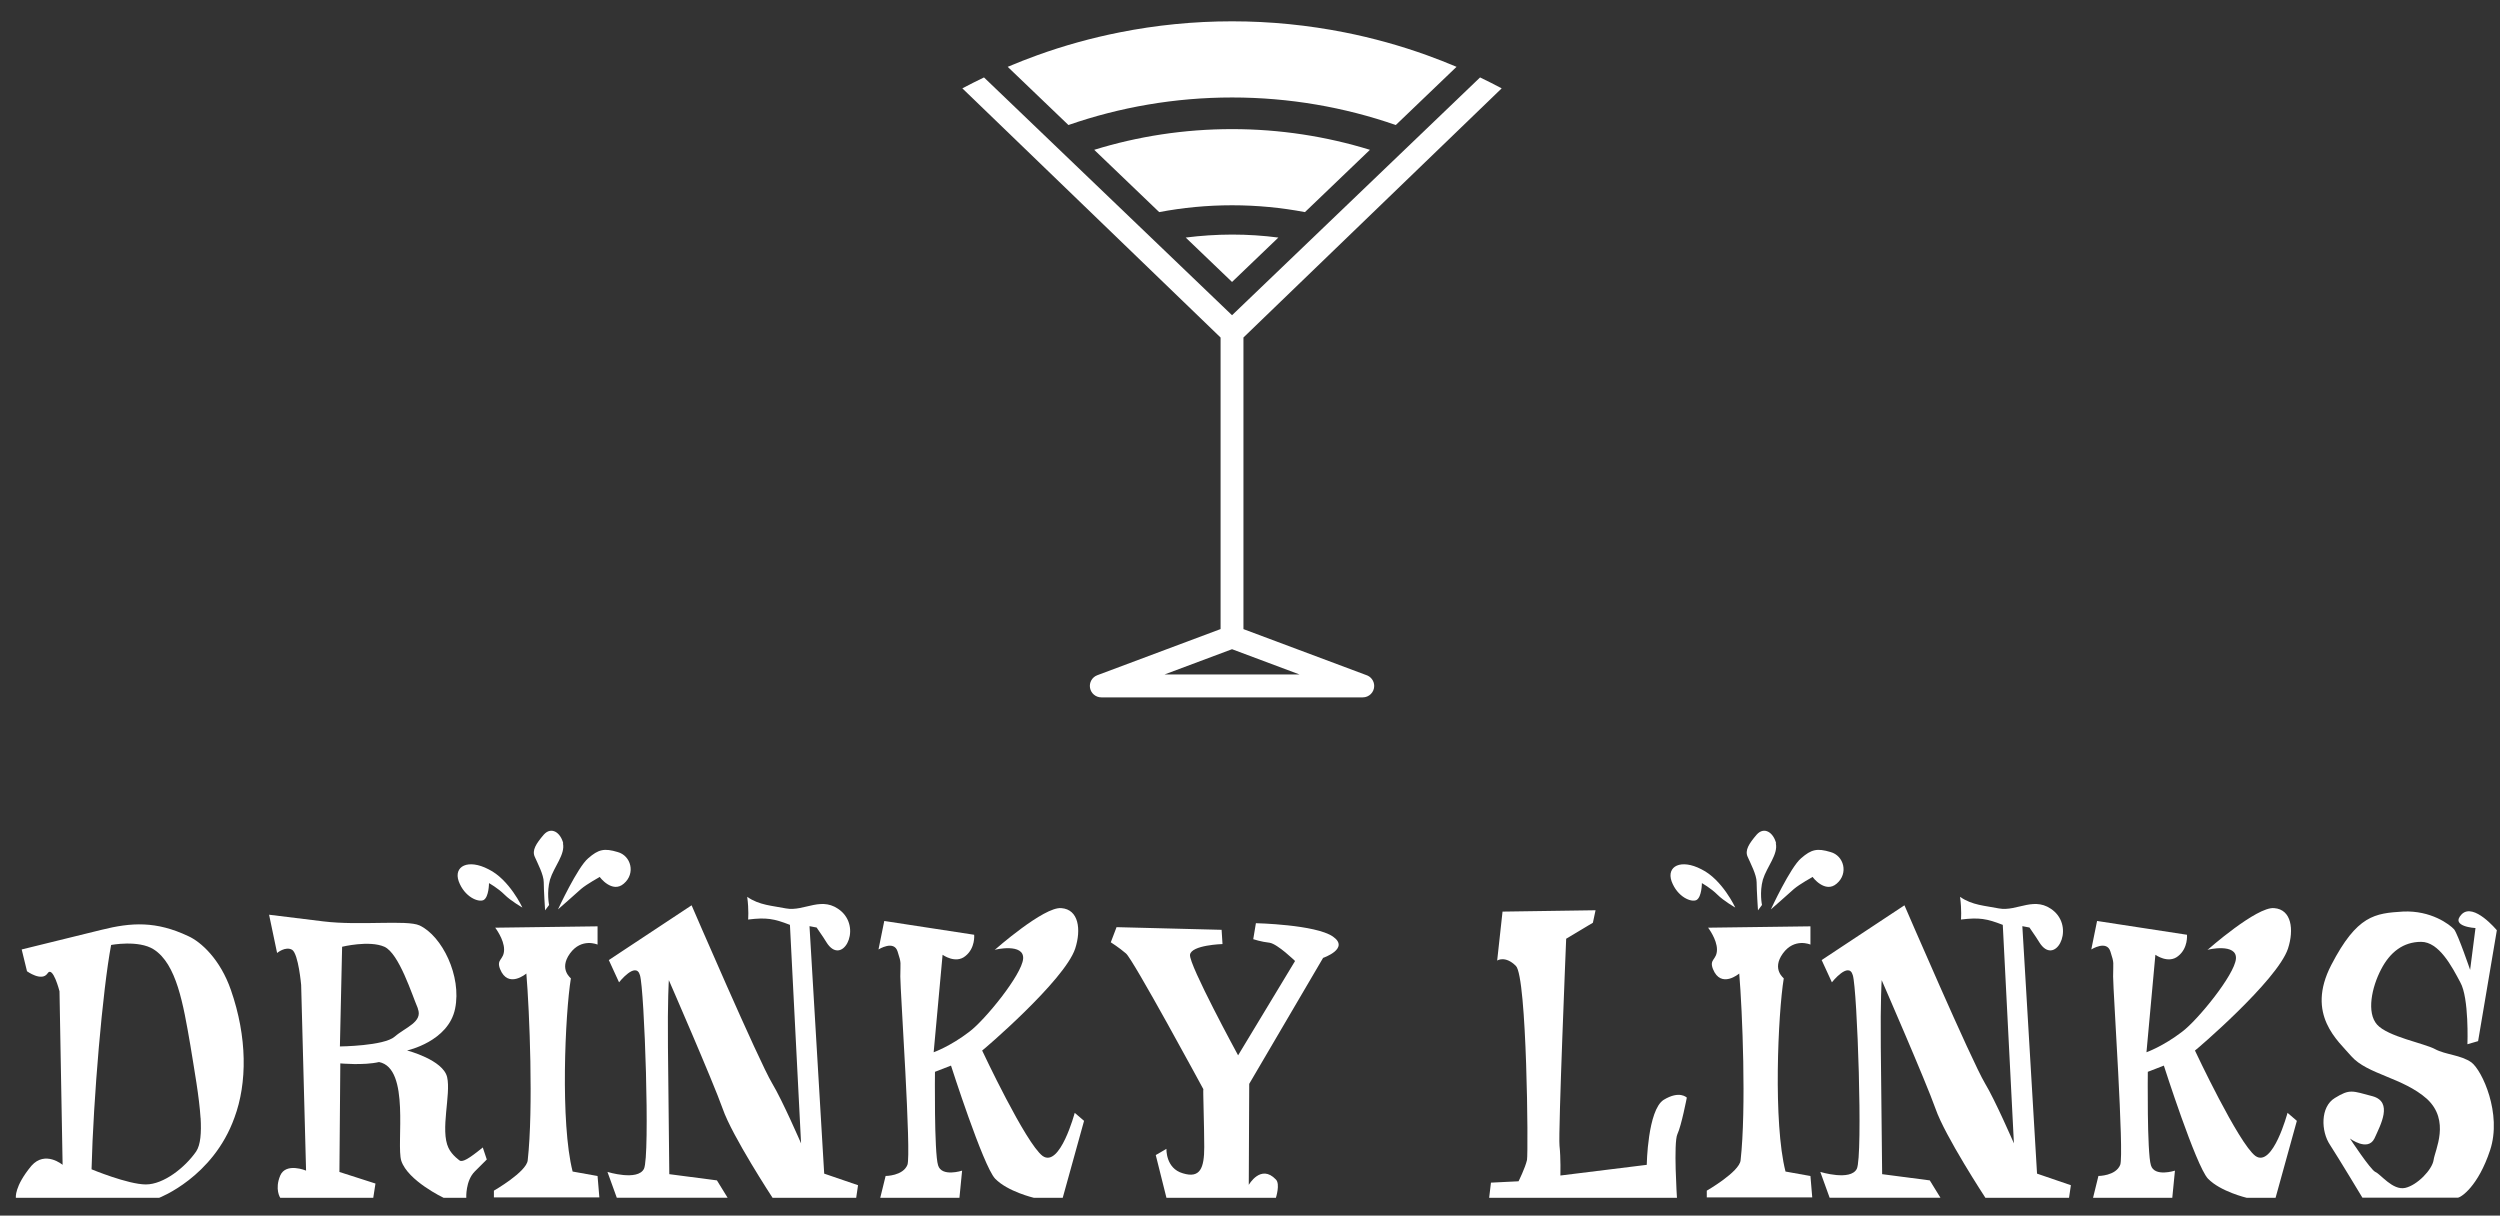 <?xml version="1.0" encoding="utf-8"?>
<!-- Generator: Adobe Illustrator 24.0.0, SVG Export Plug-In . SVG Version: 6.00 Build 0)  -->
<svg version="1.1" xmlns="http://www.w3.org/2000/svg" xmlns:xlink="http://www.w3.org/1999/xlink" x="0px" y="0px"
	 viewBox="0 0 610.9 297.04" style="enable-background:new 0 0 610.9 297.04;" xml:space="preserve">
<rect x="0" y="0" width="610.9" height="297.04" fill="#333333" stroke="none"/>
<style type="text/css">
	.st0{fill:#FFFFFF;}
	.st1{display:none;}
</style>
<g id="Layer_1">
	<g>
		<path class="st0" d="M267.38,36.61l15.88,15.22c5.77-1.09,11.72-1.67,17.81-1.67c6.08,0,12.03,0.58,17.81,1.67l15.88-15.22
			c-10.66-3.28-21.97-5.06-33.68-5.06C289.34,31.55,278.03,33.32,267.38,36.61z"/>
		<path class="st0" d="M289.74,58.05l11.32,10.85l11.32-10.85c-3.71-0.48-7.48-0.73-11.32-0.73
			C297.23,57.33,293.45,57.58,289.74,58.05z"/>
		<polygon class="st0" points="361.67,18.92 361.67,18.92 361.67,18.92 		"/>
		<path class="st0" d="M328.55,7.91c-8.89-1.76-18.08-2.7-27.48-2.7c-9.4,0-18.59,0.93-27.48,2.7c-6.9,1.37-13.63,3.24-20.13,5.59
			c-2.44,0.88-4.84,1.83-7.22,2.83l14.84,14.22c12.54-4.35,26-6.73,40-6.73c14,0,27.46,2.38,40,6.73l14.84-14.22
			c-2.38-1.01-4.78-1.95-7.22-2.83C342.18,11.15,335.45,9.28,328.55,7.91z"/>
		<polygon class="st0" points="240.46,18.92 240.46,18.92 240.46,18.92 		"/>
	</g>
	<g>
		<path class="st0" d="M361.67,18.92L361.67,18.92l-60.61,58.11l-60.61-58.11l0,0c-1.78,0.85-3.54,1.75-5.29,2.67l63.1,60.89v71.24
			l-30.13,11.28c-1.26,0.47-2.01,1.78-1.77,3.11c0.24,1.33,1.4,2.3,2.75,2.3H333c0,0,0.01,0,0.01,0c1.54,0,2.79-1.25,2.79-2.79
			c0-1.25-0.83-2.32-1.97-2.67l-29.98-11.22V82.47l63.1-60.88C365.21,20.67,363.45,19.77,361.67,18.92z M317.57,164.82h-33.02
			l16.51-6.18L317.57,164.82z"/>
	</g>
	<g>
		<path class="st0" d="M38.9,292.69H3.88c0,0-0.44-2.72,3.81-7.83c3.37-3.8,7.61-0.22,7.61-0.22l-0.76-42.41
			c0,0-1.63-6.42-2.94-4.35c-1.41,2.06-5-0.54-5-0.54l-1.3-5.33l19.47-4.79c7.39-1.85,13.38-2.17,21.21,1.52
			c3.15,1.41,7.83,5.66,10.44,13.16c4.02,11.53,4.02,22.73,0.87,31.21C52.06,287.69,38.9,292.69,38.9,292.69z M49.01,273.22
			c-0.33-5.22-1.52-11.75-2.5-17.83c-1.74-10.11-3.37-19.79-8.92-23.38c-3.7-2.39-10.55-1.09-10.44-1.09
			c-2.07,10.98-4.35,37.52-4.78,54.81c0,0,8.92,3.7,13.27,3.7s9.57-4.13,12.29-8.05c1.09-1.63,1.3-4.57,1.09-8.26V273.22z"/>
		<path class="st0" d="M116.01,286.27c-2.28,2.28-2.07,6.42-2.07,6.42h-5.55c0,0-8.7-4.13-10.33-9.03
			c-1.3-4.13,2.28-22.62-5.44-24.14c-3.7,0.87-9.46,0.33-9.46,0.33l-0.22,26.53l8.81,2.83l-0.54,3.48H68.48c0,0-1.41-2.07,0-5.44
			c1.41-3.26,6.31-1.2,6.31-1.2l-1.2-45.35c0,0-0.65-7.5-2.18-8.59c-1.63-0.98-3.7,0.76-3.7,0.76l-1.96-9.35l13.27,1.63
			c8.92,1.09,20.34-0.43,23.49,0.98c5.55,2.61,10.33,12.4,8.7,20.34c-1.63,8.05-11.74,10.22-11.74,10.22s8.81,2.28,9.79,6.52
			c0.98,4.24-1.74,12.94,0.33,17.29c0.87,1.85,2.83,3.15,2.83,3.15c0.76,0.22,1.96-0.33,5.55-3.26l0.98,2.94
			C118.94,283.34,118.29,283.99,116.01,286.27z M102.09,246.36c-1.41-3.26-4.57-13.38-8.16-15.01c-3.7-1.63-10.33,0-10.33,0
			l-0.54,24.36c0,0,10.77-0.11,13.38-2.39c2.61-2.28,6.96-3.59,5.66-6.85V246.36z"/>
		<path class="st0" d="M123.3,218.63c-1.63-1.63-3.81-2.83-3.81-2.83s0,3.37-1.31,4.13c-1.3,0.65-4.68-0.76-6.09-4.57
			c-1.3-3.7,2.28-5.55,7.29-2.94c5.11,2.5,8.27,9.35,8.27,9.35S124.82,220.15,123.3,218.63z M120.69,292.58v-1.63
			c0,0,7.94-4.57,8.26-7.39c1.41-12.62,0.44-36.54-0.33-45.67c0,0-4.46,3.8-6.42-1.09c-0.98-2.5,0.98-2.17,0.98-4.78
			c0-2.5-2.17-5.33-2.17-5.33l25.01-0.33v4.46c0,0-3.91-1.74-6.74,2.17c-2.83,3.92,0.33,6.09,0.22,6.09
			c-1.41,8.7-2.61,35.34,0.43,47.2l6.09,1.09l0.44,5.22H120.69z M137.55,206.02c0.65,2.72-2.18,5.76-3.15,8.92
			c-0.87,3.15-0.22,6.2-0.22,6.2l-0.98,1.31c0,0-0.33-5-0.33-6.85c0-1.85-1.52-4.68-2.18-6.2c-0.76-1.63,0.33-3.26,2.18-5.44
			c1.85-2.07,4.13-0.54,4.78,2.17L137.55,206.02z M146.57,214.28c0,0-3.15,1.74-4.57,2.94c-1.3,1.2-5.65,5-5.65,5
			s4.78-10.33,7.39-12.5c2.5-2.18,3.92-2.5,7.18-1.52c3.26,0.87,4.46,5.22,1.52,7.72C149.62,218.41,146.47,214.28,146.57,214.28z"/>
		<path class="st0" d="M209.22,292.69h-20.44c0,0-9.9-15.12-12.18-21.75c-2.39-6.74-13.16-31.43-13.16-31.43s-0.33,4.79-0.22,16.31
			c0.11,11.64,0.33,31.1,0.33,31.1l11.64,1.52l2.61,4.24h-27.08l-2.28-6.31c0,0,7.39,2.28,8.92-0.76
			c1.52-3.05,0.11-43.94-0.98-47.31c-0.98-3.48-5.11,1.74-5.11,1.74l-2.5-5.44l20.23-13.38c0,0,16.42,38.06,19.68,43.5
			c2.5,4.13,7.07,14.68,7.07,14.68l-2.72-53.4c-3.91-1.52-5.76-1.85-10.22-1.3c0,0,0.22-2.28-0.22-5.55
			c2.94,2.07,6.2,2.17,9.46,2.83c4.57,0.87,8.92-3.37,13.59,0.76c5,4.57,0,13.49-3.7,7.5c-1.2-1.96-1.63-2.39-2.39-3.59l-1.74-0.33
			l3.59,60.47l8.27,2.83L209.22,292.69z"/>
		<path class="st0" d="M259.69,292.69h-7.07c0,0-6.42-1.52-9.46-4.68c-2.94-3.16-10.77-27.62-10.77-27.62l-3.92,1.52
			c0,0-0.22,19.79,0.76,22.84c0.87,2.94,5.87,1.31,5.87,1.31l-0.65,6.63H215.1l1.31-5.33c0,0,4.24,0,5.33-2.72
			c0.98-2.61-1.74-42.41-1.74-46c0-3.7,0.33-3.05-0.65-6.09c-0.87-2.94-4.68-0.54-4.68-0.54l1.41-6.96l21.97,3.37
			c0,0,0.33,3.26-2.17,5.22c-2.39,1.96-5.55-0.33-5.55-0.33l-2.18,23.82c0,0,4.02-1.41,8.7-5c3.81-2.83,12.83-13.92,13.16-17.83
			c0.33-3.91-6.96-2.28-6.96-2.17c0,0,12.07-10.66,16.31-10.22c4.24,0.32,4.89,5.22,3.37,9.9c-2.61,7.83-22.62,24.9-22.73,24.9
			c0,0,10.66,22.73,14.79,25.77c4.24,2.94,7.83-10.55,7.83-10.55l2.28,1.96L259.69,292.69z"/>
		<path class="st0" d="M323.31,234.07l-18.05,30.78l-0.11,24.69c0,0,2.94-5.22,6.63-1.31c1.09,1.09,0,4.46,0,4.46h-26.75
			l-2.61-10.44l2.61-1.52c0,0-0.22,4.78,4.02,5.98c4.24,1.31,5.22-1.31,5.22-6.42c0-5-0.33-14.14-0.22-14.14
			c0,0-17.29-31.97-18.92-33.17c-1.63-1.41-3.7-2.72-3.7-2.72l1.41-3.7l25.67,0.65l0.22,3.48c0,0-7.61,0.22-7.94,2.61
			c-0.33,2.39,11.75,24.58,11.75,24.58l13.92-23.05c0,0-4.24-4.13-6.2-4.46c-2.07-0.22-4.02-0.87-4.02-0.87l0.65-3.91
			c0,0,14.57,0.33,18.81,3.26C329.94,231.79,323.31,234.07,323.31,234.07z"/>
		<path class="st0" d="M409.89,277.14c-0.98,2.07-0.11,15.55-0.11,15.55h-45.89l0.44-3.7l6.74-0.33c0,0,1.63-3.26,2.07-5.22
			c0.33-1.96,0-44.8-2.72-47.41c-2.61-2.61-4.57-1.31-4.57-1.31l1.31-11.96l22.73-0.33l-0.65,3.05l-6.53,3.91
			c0,0-1.96,47.52-1.63,50.57c0.33,2.94,0.22,7.29,0.22,7.29l21.1-2.61c0,0,0.22-13.38,4.13-15.88c3.92-2.39,5.66-0.54,5.66-0.54
			S410.87,275.07,409.89,277.14z"/>
		<path class="st0" d="M419.68,218.63c-1.63-1.63-3.81-2.83-3.81-2.83s0,3.37-1.31,4.13c-1.3,0.65-4.68-0.76-6.09-4.57
			c-1.3-3.7,2.28-5.55,7.29-2.94c5.11,2.5,8.27,9.35,8.27,9.35S421.2,220.15,419.68,218.63z M417.07,292.58v-1.63
			c0,0,7.94-4.57,8.26-7.39c1.41-12.62,0.44-36.54-0.33-45.67c0,0-4.46,3.8-6.42-1.09c-0.98-2.5,0.98-2.17,0.98-4.78
			c0-2.5-2.17-5.33-2.17-5.33l25.01-0.33v4.46c0,0-3.91-1.74-6.74,2.17c-2.83,3.92,0.33,6.09,0.22,6.09
			c-1.41,8.7-2.61,35.34,0.43,47.2l6.09,1.09l0.44,5.22H417.07z M433.93,206.02c0.65,2.72-2.18,5.76-3.15,8.92
			c-0.87,3.15-0.22,6.2-0.22,6.2l-0.98,1.31c0,0-0.33-5-0.33-6.85c0-1.85-1.52-4.68-2.18-6.2c-0.76-1.63,0.33-3.26,2.18-5.44
			c1.85-2.07,4.13-0.54,4.78,2.17L433.93,206.02z M442.95,214.28c0,0-3.15,1.74-4.57,2.94c-1.3,1.2-5.65,5-5.65,5
			s4.78-10.33,7.39-12.5c2.5-2.18,3.92-2.5,7.18-1.52c3.26,0.87,4.46,5.22,1.52,7.72C446,218.41,442.84,214.28,442.95,214.28z"/>
		<path class="st0" d="M505.59,292.69h-20.44c0,0-9.9-15.12-12.18-21.75c-2.39-6.74-13.16-31.43-13.16-31.43s-0.33,4.79-0.22,16.31
			c0.11,11.64,0.33,31.1,0.33,31.1l11.64,1.52l2.61,4.24h-27.08l-2.28-6.31c0,0,7.4,2.28,8.92-0.76c1.52-3.05,0.11-43.94-0.98-47.31
			c-0.98-3.48-5.11,1.74-5.11,1.74l-2.5-5.44l20.23-13.38c0,0,16.42,38.06,19.68,43.5c2.5,4.13,7.07,14.68,7.07,14.68l-2.72-53.4
			c-3.91-1.52-5.76-1.85-10.22-1.3c0,0,0.22-2.28-0.22-5.55c2.94,2.07,6.2,2.17,9.46,2.83c4.57,0.87,8.92-3.37,13.59,0.76
			c5,4.57,0,13.49-3.7,7.5c-1.2-1.96-1.63-2.39-2.39-3.59l-1.74-0.33l3.59,60.47l8.27,2.83L505.59,292.69z"/>
		<path class="st0" d="M556.06,292.69h-7.07c0,0-6.42-1.52-9.46-4.68c-2.94-3.16-10.77-27.62-10.77-27.62l-3.92,1.52
			c0,0-0.22,19.79,0.76,22.84c0.87,2.94,5.87,1.31,5.87,1.31l-0.65,6.63h-19.36l1.31-5.33c0,0,4.24,0,5.33-2.72
			c0.98-2.61-1.74-42.41-1.74-46c0-3.7,0.33-3.05-0.65-6.09c-0.87-2.94-4.68-0.54-4.68-0.54l1.41-6.96l21.97,3.37
			c0,0,0.33,3.26-2.17,5.22c-2.39,1.96-5.55-0.33-5.55-0.33l-2.18,23.82c0,0,4.02-1.41,8.7-5c3.81-2.83,12.83-13.92,13.16-17.83
			c0.33-3.91-6.96-2.28-6.96-2.17c0,0,12.07-10.66,16.31-10.22c4.24,0.32,4.89,5.22,3.37,9.9c-2.61,7.83-22.62,24.9-22.73,24.9
			c0,0,10.66,22.73,14.79,25.77c4.24,2.94,7.83-10.55,7.83-10.55l2.28,1.96L556.06,292.69z"/>
		<path class="st0" d="M605.55,254.41l-2.61,0.76c0,0,0.43-11.31-1.74-15.12c-2.07-3.92-5.22-9.9-9.57-9.9s-7.61,2.5-9.79,6.74
			c-2.28,4.35-3.59,10.55-0.98,13.48c2.61,2.94,11.53,4.57,14.14,5.98c2.61,1.41,6.31,1.41,8.92,3.26
			c2.61,1.96,7.5,12.51,4.57,21.42c-2.94,8.92-7.18,11.64-7.94,11.64c-0.65,0-23.38,0-23.27,0c0,0-5.76-9.57-7.94-12.94
			c-2.18-3.26-2.39-9.24,1.2-11.42c3.7-2.28,4.24-1.74,9.24-0.43c5,1.41,1.96,6.96,0.43,10.33c-1.63,3.26-5.98,0-5.98,0
			s5,7.61,6.2,8.16c1.31,0.54,4.24,4.57,7.29,3.91c2.94-0.65,6.63-4.46,6.96-6.85c0.33-2.39,4.13-9.57-1.63-14.9
			c-5.87-5.22-14.57-5.98-18.49-10.44c-3.15-3.7-11.2-10.11-4.89-22.29c6.31-12.18,10.66-12.62,17.51-13.05
			c6.85-0.33,11.42,3.15,12.51,4.35c0.98,1.3,3.91,9.9,3.91,9.9l1.31-10.22c0,0-6.31-0.33-3.37-3.37c2.94-2.94,8.59,3.91,8.59,3.91
			L605.55,254.41z"/>
	</g>
</g>
<g id="parts_and_pieces" class="st1">
</g>
</svg>
